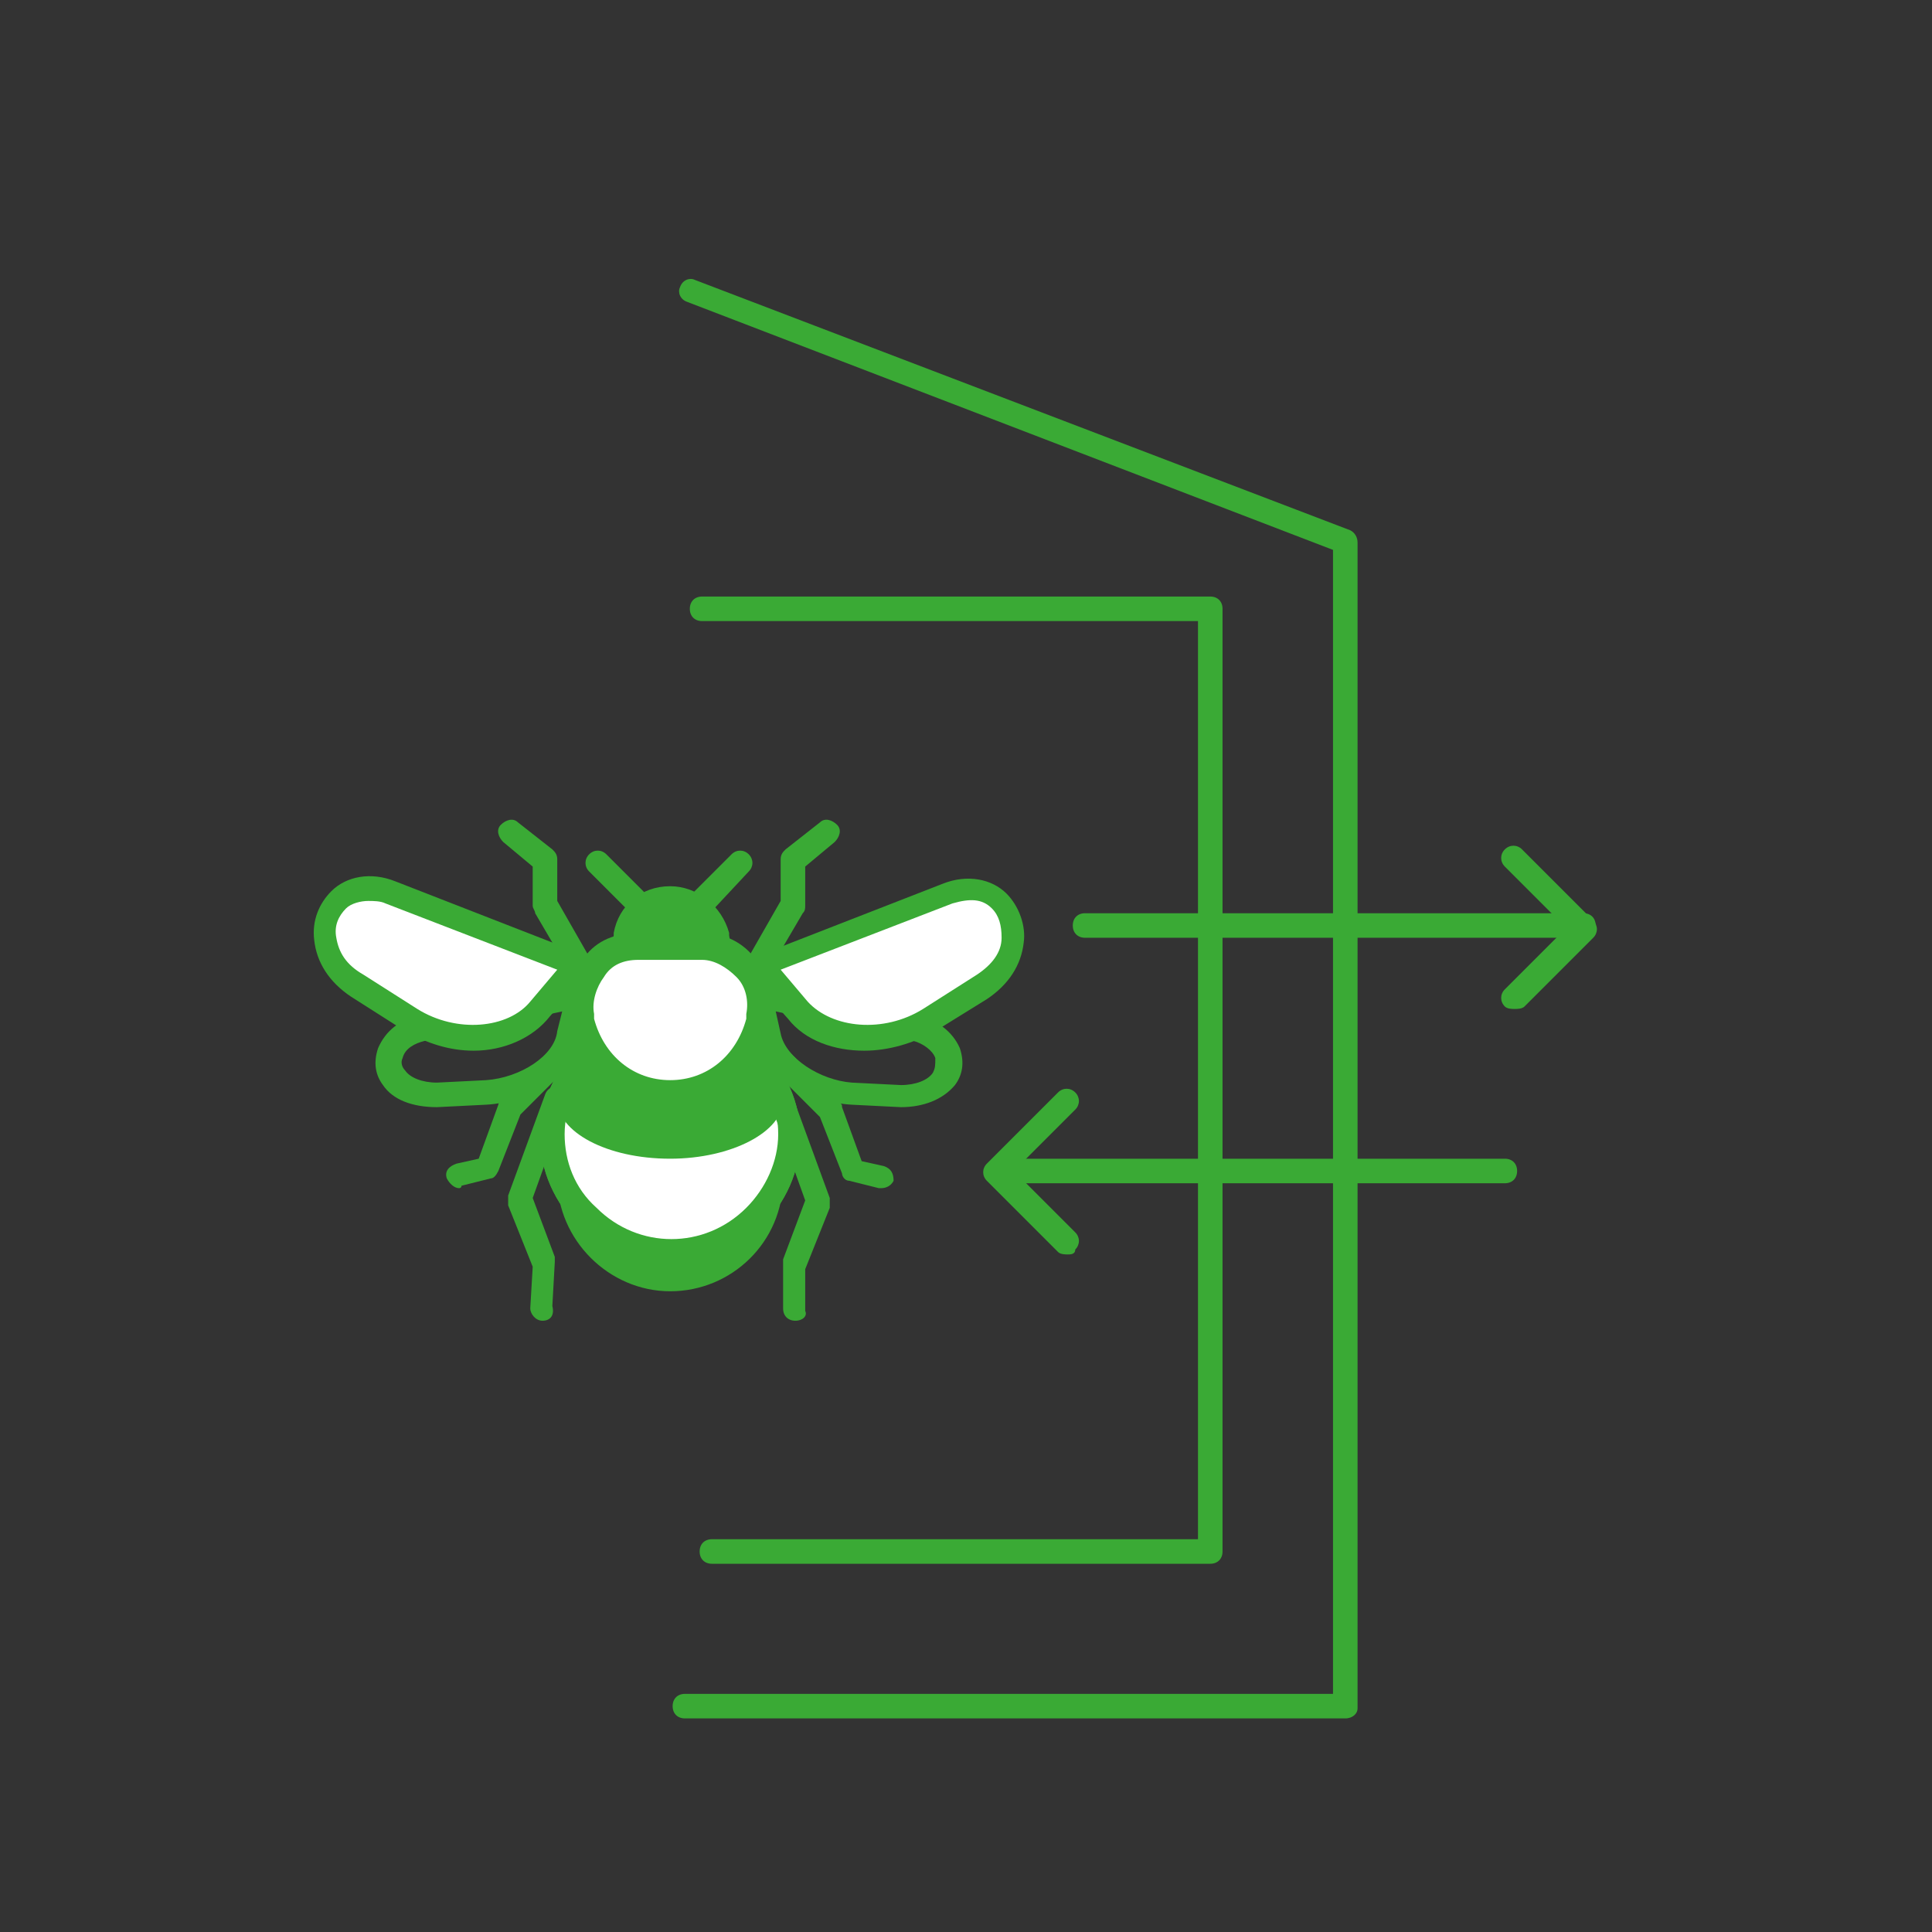 <svg enable-background="new 0 0 78.7 78.7" viewBox="0 0 78.7 78.7" xmlns="http://www.w3.org/2000/svg"><rect x="0" y="0" width="78.7" height="78.7" fill="#333333" stroke="none"/><g fill="#3aaa35"><path d="m54.8 70h-26.9c-.3 0-.5-.2-.5-.5s.2-.5.5-.5h26.4v-46.6l-26.3-10.1c-.3-.1-.4-.4-.3-.6.1-.3.4-.4.6-.3l26.7 10.2c.2.1.3.3.3.5v47.5c0 .2-.2.4-.5.4z"/><path clip-rule="evenodd" d="m27.3 36.1c1.1 0 2.1.8 2.4 1.9v.1c.2 1-.5 1.9-1.5 1.9h-1.7c-1 0-1.7-.9-1.5-1.9v-.1c.2-1.1 1.1-1.9 2.3-1.9z" fill-rule="evenodd"/><circle clip-rule="evenodd" cx="27.3" cy="48" fill-rule="evenodd" r="4.1"/><path d="m27.3 52.6c-2.5 0-4.6-2.1-4.6-4.6s2.1-4.6 4.6-4.6 4.6 2.1 4.6 4.6c0 2.6-2.1 4.6-4.6 4.6zm0-8.2c-2 0-3.6 1.6-3.6 3.6s1.6 3.6 3.6 3.6 3.6-1.6 3.6-3.6c0-1.9-1.6-3.6-3.6-3.6z"/><path d="m27.3 51.5c-1.4 0-2.7-.5-3.7-1.5s-1.6-2.3-1.6-3.7.6-2.7 1.6-3.7 2.3-1.6 3.7-1.6 2.7.6 3.7 1.6 1.6 2.3 1.6 3.7-.6 2.7-1.6 3.7-2.4 1.5-3.7 1.5zm0-9.6c-1.1 0-2.2.4-3 1.3-.8.8-1.3 1.9-1.3 3s.4 2.2 1.3 3c1.7 1.7 4.4 1.7 6.1 0 .8-.8 1.3-1.9 1.3-3s-.4-2.2-1.3-3-2-1.3-3.1-1.3z"/></g><ellipse clip-rule="evenodd" cx="27.3" cy="46.2" fill="#fff" fill-rule="evenodd" rx="4.8" ry="4.8"/><path d="m27.3 51.5c-1.4 0-2.7-.5-3.7-1.5s-1.6-2.3-1.6-3.7.6-2.7 1.6-3.7 2.3-1.6 3.7-1.6 2.7.6 3.7 1.6 1.6 2.3 1.6 3.7-.6 2.7-1.6 3.7-2.4 1.5-3.7 1.5zm0-9.6c-1.1 0-2.2.4-3 1.3-.8.8-1.3 1.9-1.3 3s.4 2.2 1.3 3c1.7 1.7 4.4 1.7 6.1 0 .8-.8 1.3-1.9 1.3-3s-.4-2.2-1.3-3-2-1.3-3.1-1.3z" fill="#3aaa35"/><path d="m36.7 45.1-2-.1c-1.9-.1-3.6-1.4-3.9-2.8l-.3-1.6c0-.2 0-.3.1-.5s.3-.2.5-.1l6.3 1.4c.7.1 1.4.6 1.7 1.3.2.6.1 1.1-.2 1.5-.5.6-1.3.9-2.2.9zm-5.1-3.9.2.9c.2 1 1.6 1.9 2.9 2l2 .1c.6 0 1.1-.2 1.3-.5.1-.2.1-.3.1-.6-.1-.3-.5-.6-.9-.7z" fill="#3aaa35"/><path clip-rule="evenodd" d="m30.9 39.3 7.7-3c.8-.3 1.6-.2 2.1.3 1 1 .7 2.6-.7 3.5l-2.2 1.4c-1.8 1.1-4.2.9-5.3-.4z" fill="#fff" fill-rule="evenodd"/><path d="m35.2 42.8c-1.2 0-2.4-.4-3.1-1.3l-1.6-1.8c-.1-.1-.2-.3-.1-.4 0-.2.2-.3.3-.3l7.7-3c1-.4 2-.2 2.6.4.5.5.8 1.3.7 2-.1.9-.6 1.7-1.5 2.3l-2.1 1.3c-.9.5-1.9.8-2.9.8zm-3.4-3.3 1.1 1.3c1 1.1 3.1 1.3 4.7.3l2.2-1.4c.6-.4 1-.9 1-1.5 0-.5-.1-.9-.4-1.2-.4-.4-.9-.4-1.6-.2z" fill="#3aaa35"/><path d="m17.8 45.1c-1 0-1.8-.3-2.2-.9-.3-.4-.4-.9-.2-1.5.3-.7.9-1.2 1.7-1.3l6.3-1.4c.2 0 .3 0 .5.1.1.1.2.3.1.5l-.3 1.6c-.2 1.4-2 2.7-3.9 2.8zm5.1-3.9-5.6 1.2c-.4.1-.8.3-.9.7-.1.2 0 .4.1.5.2.3.7.5 1.3.5l2-.1c1.4-.1 2.8-1 2.9-2z" fill="#3aaa35"/><path clip-rule="evenodd" d="m23.6 39.3-7.7-3c-.8-.3-1.6-.2-2.1.3-1 1-.7 2.6.7 3.5l2.2 1.4c1.8 1.1 4.2.9 5.3-.4z" fill="#fff" fill-rule="evenodd"/><path d="m19.3 42.8c-1 0-1.9-.3-2.8-.8l-2.2-1.4c-.9-.6-1.4-1.4-1.5-2.3-.1-.8.2-1.5.7-2 .6-.6 1.6-.8 2.6-.4l7.7 3c.2.1.3.2.3.3 0 .2 0 .3-.1.4l-1.6 1.8c-.7.9-1.9 1.4-3.1 1.4zm-4.3-6.1c-.3 0-.7.1-.9.3-.3.3-.5.7-.4 1.2.1.6.4 1.1 1.1 1.5l2.2 1.4c1.6 1 3.7.8 4.6-.3l1.1-1.3-7-2.7c-.2-.1-.5-.1-.7-.1z" fill="#3aaa35"/><path clip-rule="evenodd" d="m31.9 44.8c0 1.3-2.1 2.4-4.6 2.4-2.6 0-4.6-1.1-4.6-2.4s2.1-4 4.6-4c2.5.1 4.6 2.7 4.6 4z" fill="#3aaa35" fill-rule="evenodd"/><path clip-rule="evenodd" d="m27.3 44.4c-1.7 0-3.2-1.2-3.6-2.9v-.2c-.3-1.5.8-2.8 2.3-2.8h2.6c1.5 0 2.6 1.4 2.3 2.8v.2c-.4 1.8-1.9 2.9-3.6 2.9z" fill="#fff" fill-rule="evenodd"/><g fill="#3aaa35"><path d="m27.3 44.9c-2 0-3.6-1.4-4.1-3.3v-.1-.2c-.2-.8 0-1.6.6-2.3.5-.7 1.3-1 2.2-1h2.6c.9 0 1.7.4 2.2 1.1s.7 1.5.6 2.3v.1.1c-.4 2-2.1 3.3-4.1 3.3zm-3.1-3.4c.4 1.5 1.6 2.5 3.1 2.5s2.7-1 3.1-2.5v-.1-.1c.1-.5 0-1.1-.4-1.5s-.9-.7-1.4-.7h-2.6c-.6 0-1.1.2-1.4.7-.3.4-.5 1-.4 1.5z"/><path d="m25.9 37.1c-.1 0-.3 0-.4-.1l-1.5-1.5c-.2-.2-.2-.5 0-.7s.5-.2.7 0l1.5 1.5c.2.2.2.5 0 .7 0 .1-.2.1-.3.1z"/><path d="m23.9 40.3c-.2 0-.3-.1-.4-.2l-1.7-2.9c0-.1-.1-.2-.1-.3v-1.6l-1.2-1c-.2-.2-.3-.5-.1-.7s.5-.3.7-.1l1.4 1.1c.1.1.2.2.2.4v1.7l1.6 2.8c.1.2.1.5-.2.7 0 .1-.1.1-.2.1z"/><path d="m18.7 48.4c-.2 0-.4-.2-.5-.4-.1-.3.1-.5.4-.6l.9-.2.8-2.2c0-.1.1-.1.1-.2l3-3c.2-.2.5-.2.7 0s.2.5 0 .7l-2.9 2.9-.9 2.3c-.1.2-.2.3-.3.3l-1.2.3c0 .1-.1.1-.1.1z"/><path d="m22.1 53.8c-.3 0-.5-.3-.5-.5l.1-1.7-1-2.5c0-.1 0-.2 0-.4l1.5-4.1c.1-.3.4-.4.6-.3.3.1.4.4.3.6l-1.4 3.9.9 2.4v.2l-.1 1.8c.1.4-.1.6-.4.6z"/><path d="m28.7 37.1c-.1 0-.3 0-.4-.1-.2-.2-.2-.5 0-.7l1.5-1.5c.2-.2.5-.2.7 0s.2.5 0 .7l-1.4 1.5c-.1.1-.3.1-.4.1z"/><path d="m30.7 40.3c-.1 0-.2 0-.3-.1-.2-.1-.3-.4-.2-.7l1.6-2.8v-1.7c0-.2.1-.3.2-.4l1.4-1.1c.2-.2.5-.1.7.1s.1.5-.1.7l-1.2 1v1.6c0 .1 0 .2-.1.3l-1.7 2.9c0 .2-.1.2-.3.2z"/><path d="m35.9 48.4h-.1l-1.2-.3c-.2 0-.3-.2-.3-.3l-.9-2.3-2.9-2.9c-.2-.2-.2-.5 0-.7s.5-.2.7 0l3 3c.1.1.1.1.1.2l.8 2.2.9.2c.3.1.4.3.4.6-.1.2-.3.3-.5.3z"/><path d="m32.4 53.8c-.3 0-.5-.2-.5-.5v-1.8c0-.1 0-.1 0-.2l.9-2.4-1.4-3.9c-.1-.3 0-.5.3-.6s.5 0 .6.3l1.5 4.1v.4l-1 2.5v1.7c.1.2-.1.4-.4.4z"/><path d="m49.3 63.7h-20.3c-.3 0-.5-.2-.5-.5s.2-.5.5-.5h19.8v-37.4h-20.2c-.3 0-.5-.2-.5-.5s.2-.5.5-.5h20.7c.3 0 .5.2.5.5v38.4c0 .3-.2.5-.5.5z"/><path d="m64.5 38.2h-20.3c-.3 0-.5-.2-.5-.5s.2-.5.5-.5h20.3c.3 0 .5.2.5.5s-.2.5-.5.5z"/><path d="m61.3 48.2h-20.3c-.3 0-.5-.2-.5-.5s.2-.5.5-.5h20.3c.3 0 .5.2.5.5s-.2.5-.5.5z"/><path d="m61.7 41.1c-.1 0-.3 0-.4-.1-.2-.2-.2-.5 0-.7l2.5-2.5-2.5-2.5c-.2-.2-.2-.5 0-.7s.5-.2.7 0l2.9 2.9c.2.2.2.5 0 .7l-2.8 2.8c-.1.1-.3.1-.4.1z"/><path d="m43.5 51.1c-.1 0-.3 0-.4-.1l-2.9-2.9c-.2-.2-.2-.5 0-.7l2.9-2.9c.2-.2.5-.2.7 0s.2.5 0 .7l-2.5 2.5 2.5 2.5c.2.2.2.5 0 .7 0 .2-.2.2-.3.2z"/></g></svg>